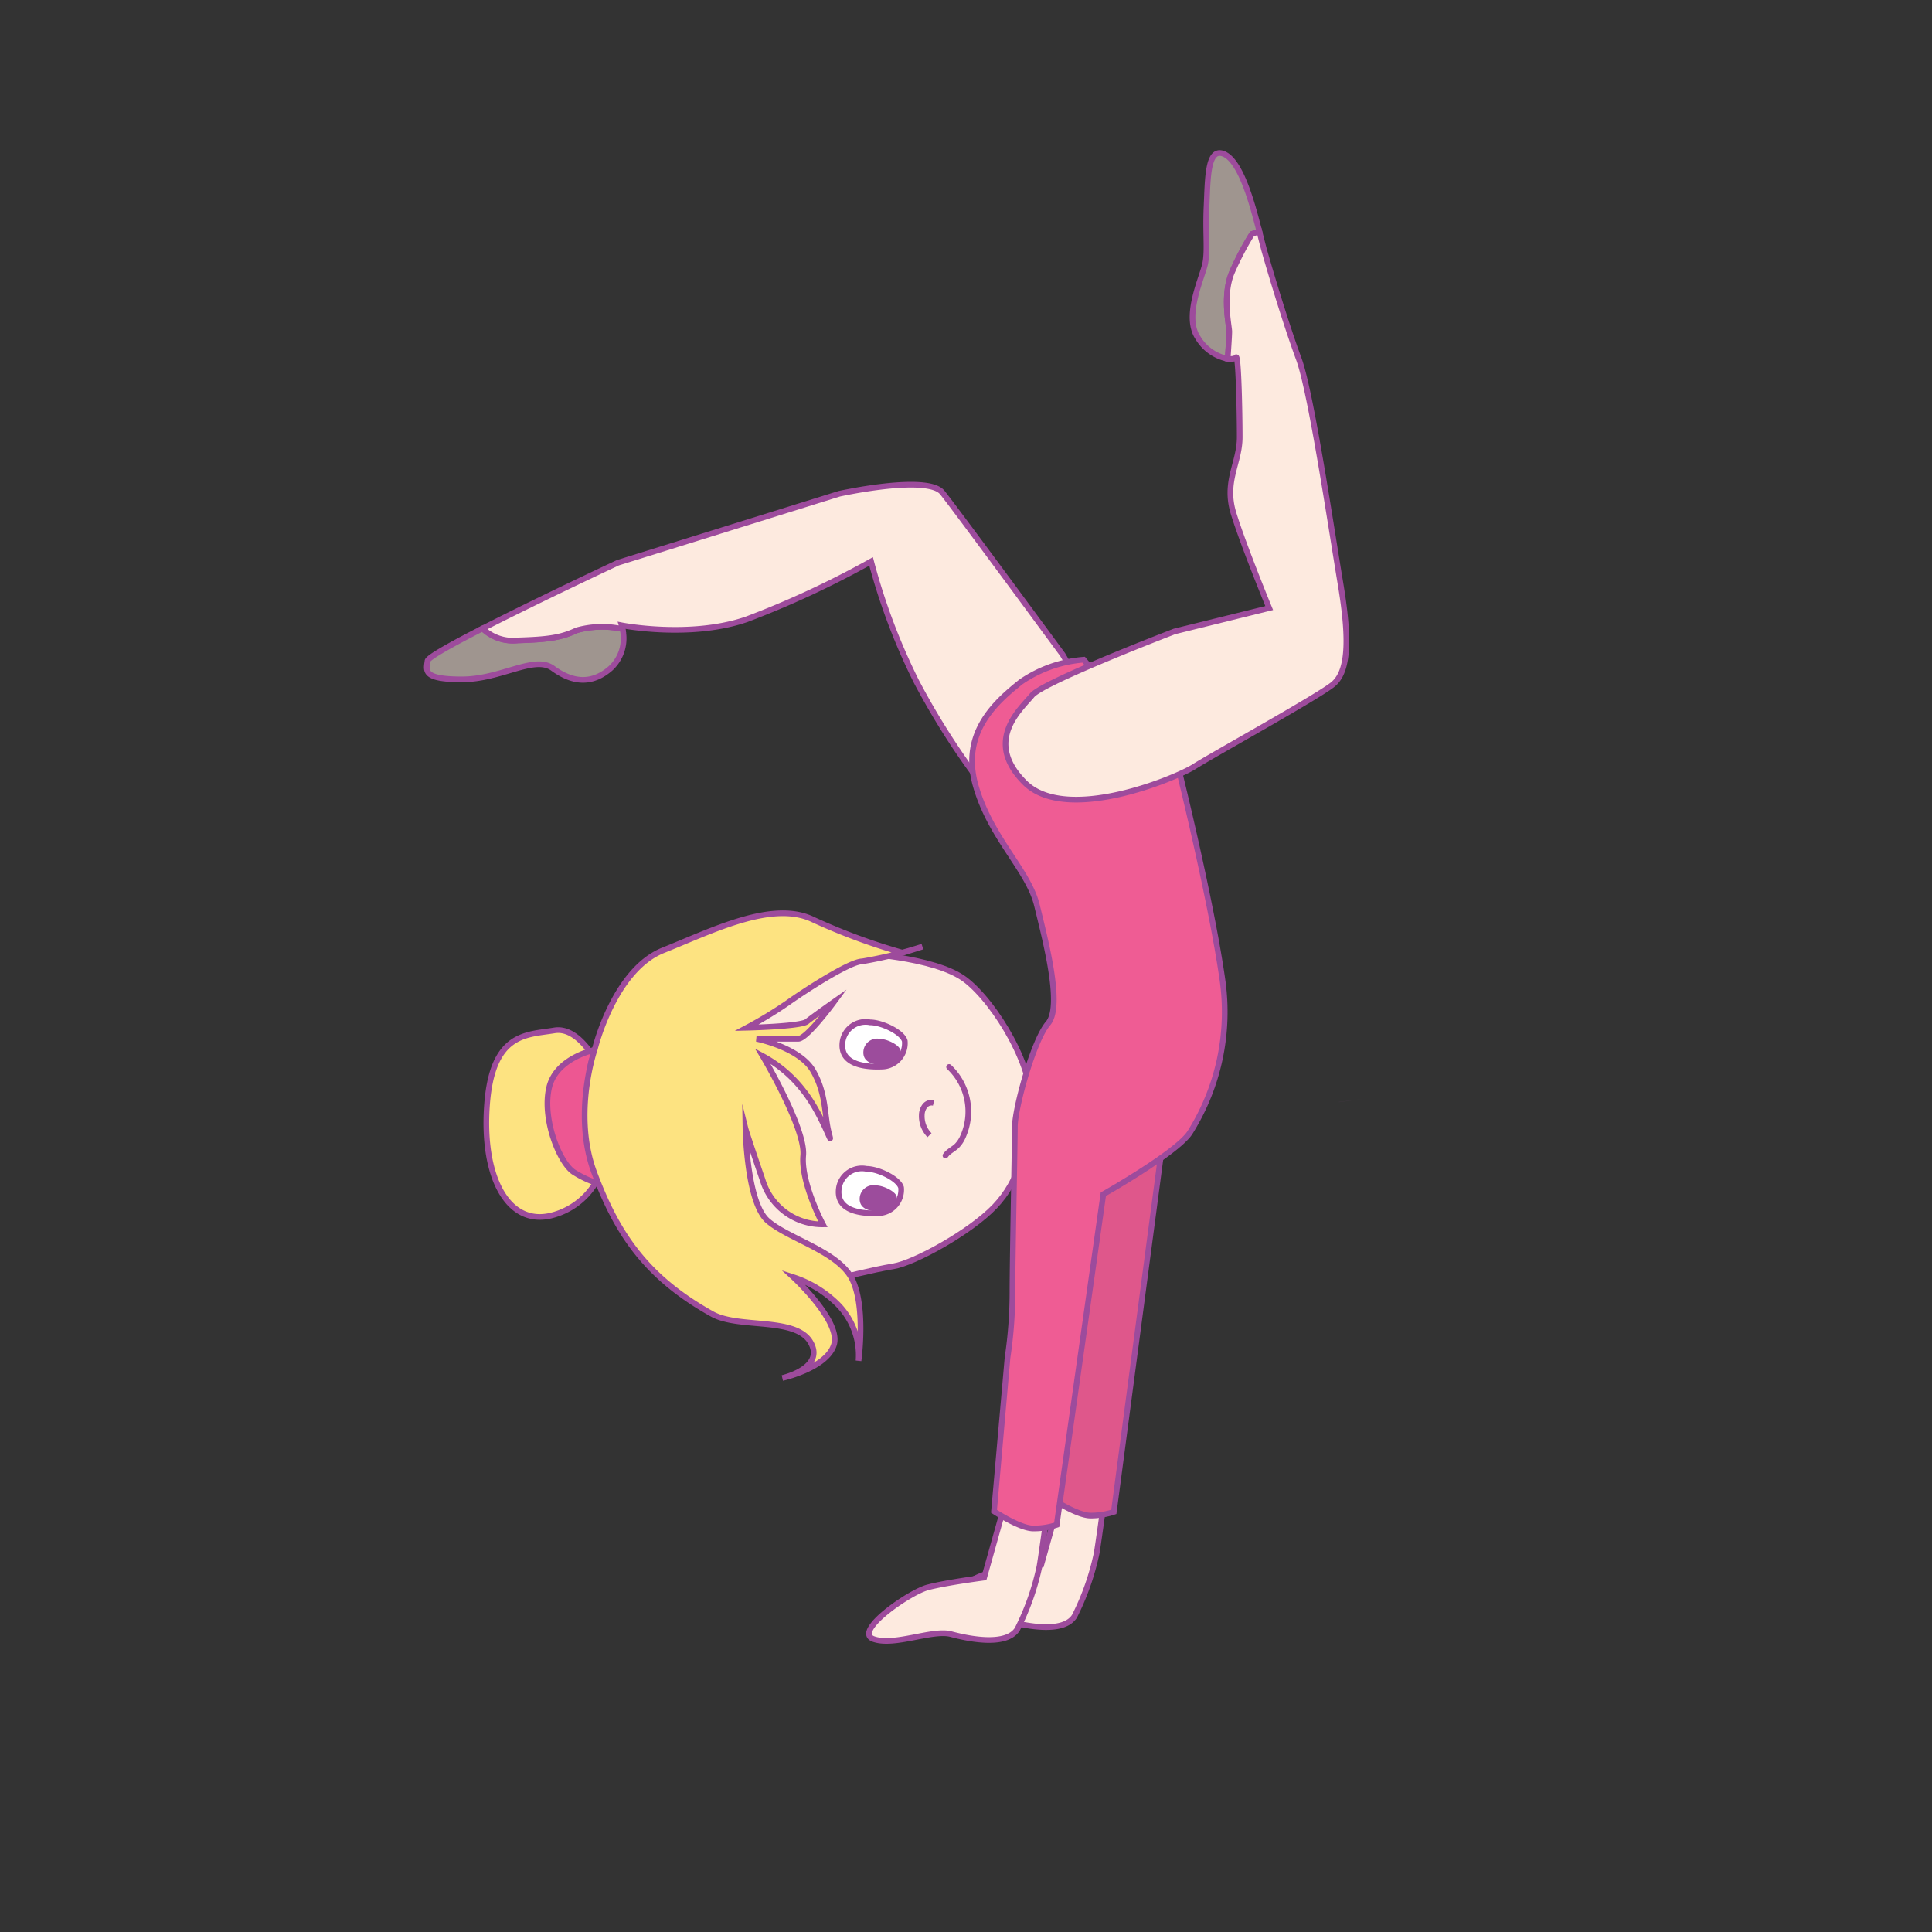 <svg id="word" xmlns="http://www.w3.org/2000/svg" viewBox="0 0 160 160"><rect x="0" y="0" width="160" height="160" fill="#333333" stroke="none"/><defs><style>.cls-1{opacity:0.16;}.cls-2{fill:#9c4c9c;}.cls-3{fill:#9f958f;}.cls-10,.cls-3,.cls-4,.cls-5,.cls-6,.cls-7,.cls-8,.cls-9{stroke:#9d4b9c;stroke-miterlimit:10;stroke-width:0.47px;}.cls-4{fill:#fdeadf;}.cls-5{fill:#df578b;}.cls-6{fill:#fde381;}.cls-7{fill:#ed5792;}.cls-8{fill:#fff;}.cls-9{fill:none;stroke-linecap:round;}.cls-10{fill:#ef5c94;}</style></defs><g class="cls-1"><path class="cls-2" d="M113.1,90.977s-1.009.135-2.248.283l.06.015Z"/></g><path class="cls-3" d="M47.767,52.192c-1.3.61-2.366.763-4.884.839a3.647,3.647,0,0,1-2.919-.986c-2.544,1.3-4.525,2.4-4.561,2.691-.1.814-.407,1.526,2.849,1.526s6-2.035,7.531-.916,3.155,1.425,4.783,0a3.37,3.37,0,0,0,.992-3.25A7.8,7.8,0,0,0,47.767,52.192Z"/><path class="cls-4" d="M88.015,54.227s-8.752-11.906-9.973-13.433-8.548.1-8.548.1L51.176,46.6s-6.553,3.064-11.212,5.45a3.647,3.647,0,0,0,2.919.986c2.518-.076,3.587-.229,4.884-.839a7.8,7.8,0,0,1,3.791-.1,3.012,3.012,0,0,0-.076-.312s5.7,1.12,10.38-.508A76.969,76.969,0,0,0,72.14,46.493a51.941,51.941,0,0,0,3.765,9.973A61.652,61.652,0,0,0,81.2,64.81L85.674,58.7l3.155-3.053Z"/><path class="cls-4" d="M87.862,123.782l-1.628,5.8s-3.155.407-4.681.814-6.208,3.664-4.478,4.274,4.885-.814,6.411-.407,4.579,1.018,5.495-.407a21.378,21.378,0,0,0,1.832-5.19c.1-.508.611-4.274.611-4.274Z"/><path class="cls-5" d="M88.778,92.235c0,1.527-.2,10.787-.2,13.738a36.674,36.674,0,0,1-.407,5.394l-1.119,12.72s2.137,1.425,3.256,1.425a6.038,6.038,0,0,0,1.934-.306l3.918-29.663"/><path class="cls-6" d="M49.878,88.844s-1.679-3.892-3.969-3.511-5.114.153-5.572,6.106,1.679,10.075,5.267,9.235a5.936,5.936,0,0,0,4.35-4.2L47.97,88.462Z"/><path class="cls-7" d="M49.449,86.893s-3.358.611-3.968,3.155.814,6.207,2.035,7.021a8.7,8.7,0,0,0,2.646,1.12S47.618,89.132,49.449,86.893Z"/><path class="cls-4" d="M70.692,78.905s6.717.28,9.261,2.239,5.822,7.487,5.414,10.753-.937,5.857-2.972,8-6.67,4.692-8.4,4.972-4.524,1-4.524,1-12.19-4.206-10.38-15.583C60.021,84.449,63.366,80.024,70.692,78.905Z"/><path class="cls-6" d="M49.267,86.86s1.582-6.531,5.652-8.159,9.057-4.172,12.415-2.544a50.728,50.728,0,0,0,7.429,2.748l1.628-.509a35.6,35.6,0,0,1-4.986,1.221c-1.018,0-4.783,2.442-6.208,3.46a34.483,34.483,0,0,1-3.358,2.035s4.478-.1,4.986-.509,2.239-1.628,2.239-1.628-2.239,3.053-2.951,3.053h-3.46s3.562.712,4.681,2.646.916,3.663,1.323,5.19-.509-1.527-2.137-3.562a10.643,10.643,0,0,0-3.358-2.849s3.562,6,3.358,8.243,1.628,5.7,1.628,5.7a5.157,5.157,0,0,1-4.986-3.663c-1.323-3.867-1.425-4.274-1.425-4.274s.1,6.106,1.832,7.632,5.9,2.544,7.022,4.885.509,6.716.509,6.716a5.991,5.991,0,0,0-1.832-4.783,9.282,9.282,0,0,0-3.562-2.137s3.969,3.664,3.358,5.6-4.274,2.748-4.274,2.748,3.562-.814,2.341-2.951-5.932-1.113-8.141-2.341c-5.6-3.112-7.938-6.818-9.77-11.7S49.267,86.86,49.267,86.86Z"/><path class="cls-4" d="M76.977,94.011a2.241,2.241,0,0,1-.639-1.658,1.282,1.282,0,0,1,.252-.761.708.708,0,0,1,.726-.256"/><path class="cls-8" d="M72.062,84.667a1.926,1.926,0,0,0-2.283,1.593c-.266,1.912,1.858,2.124,3.239,2.071a1.939,1.939,0,0,0,1.912-2.124C74.718,85.463,73.018,84.667,72.062,84.667Z"/><path class="cls-2" d="M72.865,86.036a1.141,1.141,0,0,0-1.352.944c-.158,1.133,1.1,1.259,1.919,1.227a1.148,1.148,0,0,0,1.132-1.258C74.438,86.508,73.432,86.036,72.865,86.036Z"/><path class="cls-8" d="M71.757,96.8A1.927,1.927,0,0,0,69.473,98.4c-.265,1.912,1.859,2.125,3.24,2.071a1.939,1.939,0,0,0,1.912-2.124C74.413,97.6,72.713,96.8,71.757,96.8Z"/><path class="cls-2" d="M72.56,98.172a1.141,1.141,0,0,0-1.353.943c-.157,1.133,1.1,1.259,1.919,1.227a1.149,1.149,0,0,0,1.133-1.258C74.133,98.643,73.126,98.172,72.56,98.172Z"/><path class="cls-9" d="M78.3,95.7c.23-.342.639-.514.937-.8a2.41,2.41,0,0,0,.473-.685A5.075,5.075,0,0,0,78.6,88.363"/><path class="cls-4" d="M83.13,124.85l-1.628,5.8s-3.155.407-4.681.814-6.208,3.663-4.478,4.274,4.885-.814,6.411-.407,4.579,1.018,5.495-.407a21.393,21.393,0,0,0,1.832-5.19c.1-.509.611-4.274.611-4.274Z"/><path class="cls-10" d="M89.745,54.634a10.637,10.637,0,0,0-5.19,1.832c-2.036,1.628-4.987,4.172-3.766,8.548s4.376,7.021,5.089,9.972,2.137,8.345.915,9.77-2.747,7.021-2.747,8.548-.2,10.787-.2,13.738a36.652,36.652,0,0,1-.407,5.393l-1.119,12.721s2.137,1.424,3.256,1.424a6.055,6.055,0,0,0,1.934-.3L91.373,98.9s6.309-3.562,7.225-5.19a18.769,18.769,0,0,0,2.646-12.517c-.916-6.513-3.562-17.2-3.562-17.2Z"/><path class="cls-3" d="M102.058,22.477a24.66,24.66,0,0,1,1.628-3.1l.609-.21c-.62-2.44-1.593-6.01-3.051-6.456-1.247-.38-1.221,2.137-1.323,4.376s.1,3.562-.1,4.681-1.832,4.376-.611,6.208a3.727,3.727,0,0,0,2.461,1.739c.04-.553.134-1.887.134-2.248C101.8,27.005,101.193,24.41,102.058,22.477Z"/><path class="cls-4" d="M111.013,48.325c-.814-4.885-2.442-15.876-3.46-18.623s-2.324-7.094-2.849-8.955c-.114-.405-.251-.959-.409-1.584l-.609.21a24.66,24.66,0,0,0-1.628,3.1c-.865,1.933-.255,4.528-.255,4.986,0,.361-.094,1.7-.134,2.248.36.051.623,0,.694-.111.2-.3.305,4.478.305,6.615s-1.322,3.663-.508,6.309,2.951,7.836,2.951,7.836l-7.836,1.933S86.386,56.466,85.47,57.585s-4.07,3.765-.61,7.225S97.479,64.4,98.9,63.487s10.278-5.8,11.5-6.818S111.827,53.209,111.013,48.325Z"/></svg>